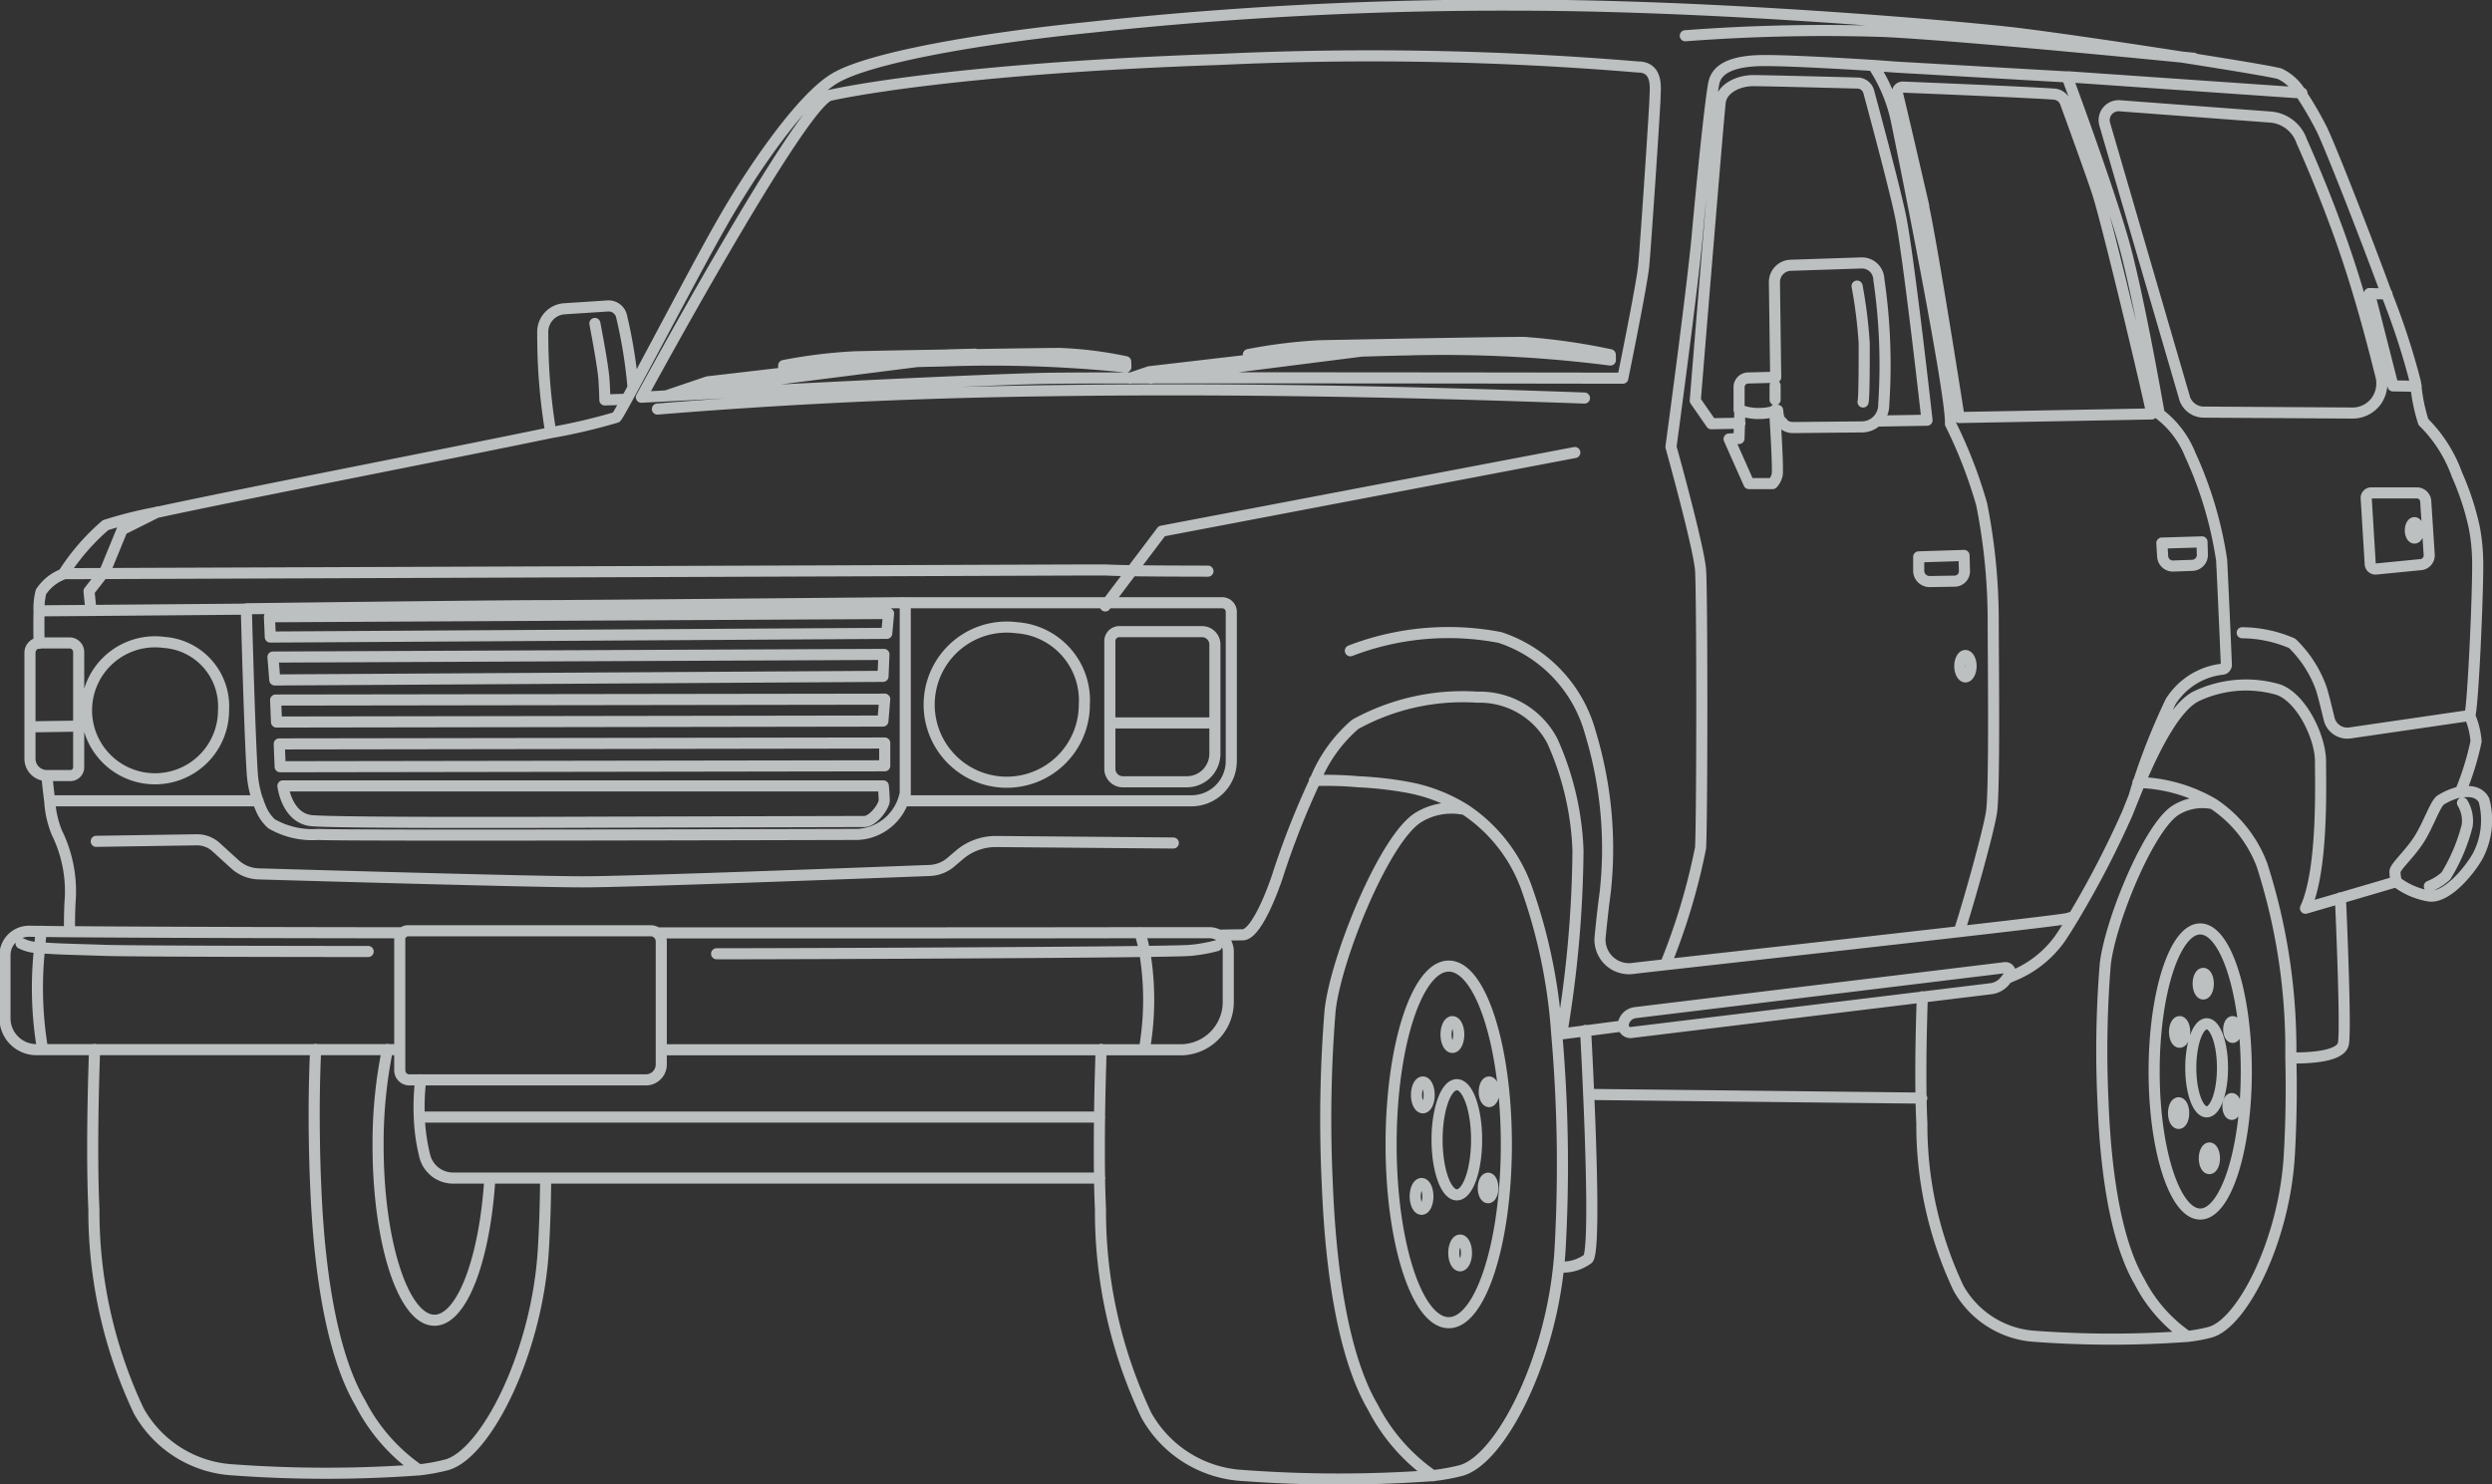 <svg xmlns="http://www.w3.org/2000/svg" xmlns:xlink="http://www.w3.org/1999/xlink" width="93.888" height="55.923" viewBox="0 0 93.888 55.923">
  <rect x="0" y="0" width="93.888" height="55.923" fill="#333333" stroke="none"/>
  <defs>
    <clipPath id="clip-path">
      <rect id="長方形_36" data-name="長方形 36" width="93.888" height="55.923" fill="none"/>
    </clipPath>
  </defs>
  <g id="自動車絵" opacity="0.688">
    <g id="グループ_66" data-name="グループ 66" transform="translate(0 0)">
      <g id="グループ_65" data-name="グループ 65" clip-path="url(#clip-path)">
        <path id="パス_342" data-name="パス 342" d="M181.981,132.412l-15.561,2.963-2.13,2.818m9.587-9.6c.524-.016,1.1-.036,1.745-.047a49.424,49.424,0,0,1,7.7.38l-.005-.2a23.885,23.885,0,0,0-3.229-.462c-.351-.006-2.224.024-4.059.056-1.588.028-3.148.058-3.672.069a19.386,19.386,0,0,0-2.675.332l0,.187s.509-.09,1.753-.179c.014,0,.028,0,.042,0m-5.468.885h0l.065-.025,7.8-.99,2.149-.271-1.442.04-3.107.361h-.014l-.028,0-5.481.638-.72.243,0,0m-8.01-.627c.285-.008.582-.015.895-.02a49.863,49.863,0,0,1,6.951.226l-.005-.2a14.679,14.679,0,0,0-2.481-.31c-.3,0-1.725.017-3.283.045h0c-.3,0-.612.009-.917.014-.026,0-.051,0-.077,0-1.51.026-2.952.054-3.454.067a19.111,19.111,0,0,0-2.675.329l0,.187a29.472,29.472,0,0,1,3.1-.264m3.029-.32-.361.009-2.668.31-.009,0-5.954.692-1.581.535h0m11.57-1.566.084-.011-1,.026m.917-.014-2.075.262-7.787.987-.748.265m46.361,26.507L182.5,156.6M149.648,151.3c1.785,0,11.95-.031,16.125-.088.982-.013,1.635-.028,1.766-.045a5.8,5.8,0,0,0,.951-.173m-45.048-.086a1.566,1.566,0,0,0,.7.161c.651.06,1.618.071,2.37.1,1.168.043,10.008.045,10.008.045m11.042-.384a.4.4,0,0,0-.162-.32.389.389,0,0,0-.234-.077h-9.147a.3.3,0,0,0-.195.071.3.3,0,0,0-.114.236v4.951a.362.362,0,0,0,.363.361h8.908a.581.581,0,0,0,.582-.582v-4.642Zm-23.36-.379c-.021.183-.042.393-.06.619a13.917,13.917,0,0,0,.112,3.838m41.51,0a10.885,10.885,0,0,0,.009-3.694c-.047-.232-.1-.469-.178-.713m23.933-20.61v.531m3.313.086c.044-.134.044-1.538.044-2.213a17.9,17.9,0,0,0-.269-2.155M164.08,157.452H138.444m70.531-2.226c.647.008,1.88-.043,1.965-.546.092-.554-.054-4.155-.114-5.49M181.382,163.1a1.593,1.593,0,0,0,1.1-.309c.228-.305.133-3.635.022-6.194-.043-.993-.088-1.873-.117-2.411M138.5,156.047a8.512,8.512,0,0,0-.054,1.4,7.043,7.043,0,0,0,.21,1.487,1.1,1.1,0,0,0,1.068.818h24.359M137.248,154.9a17.6,17.6,0,0,0-.354,3.637c0,3.629.95,6.571,2.124,6.571,1.038,0,1.9-2.306,2.087-5.354m-6.562-4.855c-.026.5-.041,1.029-.05,1.549-.021,1.362.011,2.681.042,3.4.054,1.251.217,5.871,1.686,8.373a6.9,6.9,0,0,0,2.213,2.528h0M126.213,154.9c-.017.489-.033,1.01-.045,1.549-.033,1.51-.043,3.144.019,4.489a17.624,17.624,0,0,0,1.69,7.588,4.345,4.345,0,0,0,3.556,2.221,47.951,47.951,0,0,0,7,0h0a7.168,7.168,0,0,0,1.045-.19c1.48-.41,3.407-4.211,3.642-8.1.045-.722.078-1.655.088-2.7m35.507,0c-.1,0-.181.164-.181.368s.081.367.181.367.179-.164.179-.367-.08-.368-.179-.368Zm.036-3.625c-.1,0-.181.165-.181.368s.082.369.181.369.181-.165.181-.369-.08-.368-.181-.368Zm-2.542,3.825c-.133,0-.24.217-.24.485s.107.486.24.486.237-.217.237-.486-.106-.485-.237-.485Zm.048-3.825c-.133,0-.24.219-.24.486s.107.486.24.486.237-.219.237-.486-.106-.486-.237-.486Zm1.113-2.275c-.133,0-.24.217-.24.486s.107.485.24.485.239-.217.239-.485-.108-.486-.239-.486Zm.29,8.231c-.131,0-.238.217-.238.484s.107.486.238.486.239-.217.239-.486-.106-.484-.239-.484Zm-.123-5.855c-.412,0-.745.93-.745,2.074s.333,2.077.745,2.077.744-.93.744-2.077-.333-2.074-.744-2.074Zm-.305-4.469c-1.2,0-2.172,3.008-2.172,6.719s.973,6.718,2.172,6.718,2.17-3.008,2.17-6.718-.971-6.719-2.17-6.719Zm.61-5.9a2.4,2.4,0,0,0-1.747.293c-1.278.778-3.113,5.28-3.334,7.281a51.156,51.156,0,0,0-.112,6.39c.056,1.278.223,6,1.723,8.556a7.068,7.068,0,0,0,2.263,2.585m-12.5-16.069c-.026.792-.049,1.667-.06,2.55-.009.778-.011,1.563,0,2.3.005.411.019.808.035,1.184a17.955,17.955,0,0,0,1.729,7.756,4.439,4.439,0,0,0,3.633,2.269,48.974,48.974,0,0,0,7.156.005,7.451,7.451,0,0,0,1.072-.194c1.433-.4,3.281-3.917,3.67-7.672.023-.2.04-.406.053-.61a56.837,56.837,0,0,0-.123-8.171,20.567,20.567,0,0,0-1.157-5.553,5.974,5.974,0,0,0-2.308-2.907,6.208,6.208,0,0,0-2.129-.825,13.787,13.787,0,0,0-1.9-.215,13.276,13.276,0,0,0-1.635-.045m34.562,11.985c-.08,0-.144.133-.144.294s.064.3.144.3.145-.133.145-.3-.064-.294-.145-.294Zm.031-2.9c-.081,0-.146.133-.146.293s.066.3.146.3.144-.133.144-.3-.065-.293-.144-.293Zm-2.033,3.058c-.107,0-.191.174-.191.388s.084.389.191.389.19-.173.19-.389-.086-.388-.19-.388Zm.037-3.058c-.105,0-.191.174-.191.389s.086.387.191.387.191-.174.191-.387-.084-.389-.191-.389Zm.89-1.818c-.105,0-.191.174-.191.387s.086.389.191.389.19-.174.19-.389-.084-.387-.19-.387Zm.231,6.579c-.1,0-.19.174-.19.39s.086.387.19.387.191-.174.191-.387-.084-.39-.191-.39Zm-.1-4.68c-.329,0-.6.742-.6,1.659s.268,1.659.6,1.659.594-.742.594-1.659-.267-1.659-.594-1.659Zm-.245-3.574c-.958,0-1.736,2.406-1.736,5.371s.778,5.372,1.736,5.372,1.736-2.406,1.736-5.372-.778-5.371-1.736-5.371Zm.488-4.717a1.911,1.911,0,0,0-1.4.234c-1.021.623-2.488,4.22-2.666,5.82a40.648,40.648,0,0,0-.088,5.11c.045,1.021.178,4.8,1.377,6.841a5.625,5.625,0,0,0,1.811,2.067m-9.993-12.8c-.04,1.173-.07,2.567-.047,3.808.005.338.016.664.03.973a14.363,14.363,0,0,0,1.38,6.2,3.556,3.556,0,0,0,2.905,1.817,39.319,39.319,0,0,0,5.724,0,5.712,5.712,0,0,0,.855-.157c1.208-.335,2.783-3.442,2.977-6.618.056-.92.1-2.258.06-3.728a22.734,22.734,0,0,0-1.081-7.245,4.778,4.778,0,0,0-1.846-2.323,5.9,5.9,0,0,0-2.78-.8c-.019,0-.036,0-.054,0m10.42-9.791c-.086,0-.155.131-.155.29s.069.29.155.29.154-.131.154-.29-.07-.29-.154-.29Zm-16.918,5.006c-.116,0-.212.182-.212.4s.1.406.212.406.213-.182.213-.406-.1-.4-.213-.4Zm15.1-5.926.151,2.482a.2.2,0,0,0,.215.185l1.691-.166a.35.35,0,0,0,.316-.372l-.131-2.016a.337.337,0,0,0-.335-.315h-1.719a.19.19,0,0,0-.189.2ZM188.2,130.8v.011l-.014.5-.019.572-.373.019.747,1.68h.894a.764.764,0,0,0,.168-.318c.036-.131-.02-1.214-.065-1.975-.009-.165-.019-.311-.028-.433,0-.013,0-.024,0-.037m-.663.12a2.031,2.031,0,0,0,.664-.083c.042-.011.079-.024.112-.035l.017.15a.561.561,0,0,0,.563.5l2.6-.025a.812.812,0,0,0,.55-.219c.013-.011.026-.025.039-.037a.838.838,0,0,0,.229-.6,22.2,22.2,0,0,0,.033-2.325,21.934,21.934,0,0,0-.219-2.384.637.637,0,0,0-.658-.613l-2.664.088a.633.633,0,0,0-.611.64l.048,3.579-1.043.028a.346.346,0,0,0-.337.344v.859l.033.011a2.11,2.11,0,0,0,.645.125Zm-42.348-.982a18.545,18.545,0,0,0-.432-2.678.5.5,0,0,0-.524-.39l-1.629.106a.875.875,0,0,0-.817.865c0,.645.019,1.337.084,2.071.053.608.128,1.182.217,1.717m1.663-4.1s.312,1.6.344,2.13.032.752.032.752l.816-.025h0m66.328-3.967-.662-.017.77,3.017.117.463.874.014m-9.582,5.908.031.505a.386.386,0,0,0,.4.361l.717-.026a.394.394,0,0,0,.379-.407l-.014-.477-1.514.045Zm-9.161.521v.52a.41.41,0,0,0,.416.41l.941-.015a.373.373,0,0,0,.367-.384l-.016-.585-1.707.054Zm19.24,12.412a1.974,1.974,0,0,0,.624-.391,6.828,6.828,0,0,0,.8-1.891,1.3,1.3,0,0,0-.176-.858m-.082-.419a2.52,2.52,0,0,0-.75.316c-.219.183-.474.984-.838,1.53s-.874.984-.874,1.168a1.36,1.36,0,0,0,.054.355m-30.59-18.207c-6.855-.249-14.015-.4-21.812-.249-4.575.09-8.953.324-13.116.664m-14.108,14.2s.136,1.205,1.066,1.308,10.631.06,10.631.06l10.2-.026c.343,0,.756-.584.756-.792s-.034-.55-.034-.55Zm-.139-1.582.034.86,22.778-.035v-.859l-22.812.034Zm-.137-1.652.034.827,22.846-.036.069-.825-22.949.033Zm-.1-1.616.07.858,22.915-.136.034-.827-23.019.1ZM132.8,138.6l.033.765,23.225-.139.069-.748L132.8,138.6Zm35.621,4h-3.958m3.958-2.954a.484.484,0,0,0-.483-.485h-3.118a.357.357,0,0,0-.357.36v4.808a.491.491,0,0,0,.49.49h2.409a1.059,1.059,0,0,0,1.059-1.059v-4.114Zm-42.808,3.075-1.347.02-.486.008m1.834-2.818a.346.346,0,0,0-.346-.345h-1.117a.12.12,0,0,0-.025,0,.37.37,0,0,0-.348.37v3.994a.634.634,0,0,0,.634.634h.891a.31.31,0,0,0,.31-.31v-4.344Zm3.216-.364a2.581,2.581,0,1,0,2.241,2.556,2.415,2.415,0,0,0-2.241-2.556Zm32.121-.554a2.923,2.923,0,1,0,2.551,2.9,2.743,2.743,0,0,0-2.551-2.9Zm-4.205-.944s-12.242.114-13.83.114-10.986.116-10.986.116v.011c.007.249.117,4.523.222,6.178a3.984,3.984,0,0,0,.21,1.044c.033.092.069.184.108.271a1.56,1.56,0,0,0,.412.6,3.079,3.079,0,0,0,1.757.4c.965.056,19.391,0,20.3,0a1.918,1.918,0,0,0,1.809-1.521m-30.473,1.781,3.788-.058a1.057,1.057,0,0,1,.724.275l.715.65a1.38,1.38,0,0,0,.889.359c2.152.064,10.459.3,12.23.3,1.8,0,10.908-.346,13.051-.428a1.306,1.306,0,0,0,.8-.311l.329-.28a2.11,2.11,0,0,1,1.386-.5l6.667.056m-38.264-12.477h0l-1.337.669-.623,1.519-.109.137-.518.666.073.72m42.084-1.478s-3.253,0-3.839-.045l-.675,0-37.125.135-1.477.005m-.911,1.4,1.943-.014,5.863-.049m.432,7.221h-7.842m32.226-7.462v7.462h10.784a1.5,1.5,0,0,0,1.5-1.5v-5.62a.342.342,0,0,0-.341-.342H156.74Zm38.363-14.94c.335,1.512,1.343,7.96,1.343,7.96l7.254-.135a1.062,1.062,0,0,0-.019-.114c-.187-.945-1.683-7.207-2.029-8.248-.294-.879-.947-2.668-1.2-3.369a.494.494,0,0,0-.428-.321c-1.119-.077-4.711-.225-5.7-.264a.2.2,0,0,0-.2.24c.043.187.111.468.189.8.237,1.008.585,2.511.8,3.445Zm-1.749,8.093,1.882-.031s-.705-6.314-1.006-7.725c-.247-1.156-.947-3.75-1.19-4.654a.444.444,0,0,0-.413-.326c-.917-.025-3.472-.092-3.94-.092-.571,0-1.174.3-1.242.806s-.941,11.25-.941,11.25l.606.873,1.078-.019m1.6-.026-.243,0m15.388-.94a.763.763,0,0,0,.726.547l5.6.035a1.1,1.1,0,0,0,.909-.462,1.157,1.157,0,0,0,.17-.937c-.009-.037-.017-.064-.02-.073-.395-1.582-.9-3.445-1.549-5.247-.453-1.257-.93-2.431-1.417-3.523a1.355,1.355,0,0,0-1.178-.911l-5.678-.426a.544.544,0,0,0-.563.7l1.174,4.029,1.829,6.27Zm.354-12.787h0c-2.789-.277-9.08-.885-11.679-1.01a69.31,69.31,0,0,0-7.479.162m23.231,2.157-8.822-.611M166.011,129.6c6.424-.009,17.778.011,17.778.011s.715-3.5.786-4.218.429-6.08.429-6.366.144-1.143-.641-1.143a121.251,121.251,0,0,0-15.735-.287c-10.515.359-14.733,1.36-14.733,1.36-1.145.428-7.082,11.371-7.082,11.371l.915-.048m18.282-.679c-.268,0-.526,0-.775,0h-.168c-1.195,0-2.151.005-2.732.011-2.073.02-9.991.424-13.649.617l-.956.051M203.042,145.4l0,0c.053-.18.109-.363.17-.55a24.753,24.753,0,0,1,1.218-3.053,2.653,2.653,0,0,1,1.957-1.221.169.169,0,0,0,.142-.174c-.026-.619-.125-2.918-.178-3.932a14.658,14.658,0,0,0-1.178-3.964A3.629,3.629,0,0,0,204,130.957l-.026-.144c-.134-.765-.778-4.353-1.274-6.173-.035-.127-.072-.265-.116-.41-.636-2.16-2.052-5.971-2.052-5.971l-6.443-.37-.866-.064m3.24,32.641c.384-1.182,1.12-3.825,1.22-4.519.123-.868.062-5.947.062-7.123a22.576,22.576,0,0,0-.435-4.46,17.664,17.664,0,0,0-1.176-3.036c.061-1.052-1.8-10.281-2.045-11.458l-.028-.123a6.02,6.02,0,0,0-.838-1.921s-2.849-.185-4.089-.185-1.818.32-1.919.868c-.139.746-.434,3.653-.619,5.7s-.992,7.989-.992,7.989,1.053,3.779,1.115,4.647.062,9.29,0,10.466a24.07,24.07,0,0,1-1.322,4.4m-1.291,2.556,10.989-1.338,2.559-.312a.811.811,0,0,0,.548-.313l.067-.088.047-.062.031-.039a.181.181,0,0,0-.165-.292l-13.923,1.695a.522.522,0,0,0-.451.434.189.189,0,0,0,0,.058.271.271,0,0,0,.3.257Zm16.682-4.374a2.644,2.644,0,0,1-.256.08c-.15.037-1.811.236-4.069.494-1.693.195-3.721.424-5.695.645s-3.892.434-5.372.6c-.478.054-.9.1-1.246.143a1.092,1.092,0,0,1-1.215-1.19c.051-.523.116-1.129.192-1.682a15.026,15.026,0,0,0-.558-6.007,5.231,5.231,0,0,0-3.406-3.594,10.272,10.272,0,0,0-5.638.5m33.6-.679a4.821,4.821,0,0,1,1.884.4,4.449,4.449,0,0,1,1.09,1.686c.081.242.2.742.3,1.152a.705.705,0,0,0,.789.537l4.514-.658m-17.441,9.905c.06-.025.122-.051.18-.079a4.062,4.062,0,0,0,1.82-1.419c.142-.208.321-.494.52-.825a36.427,36.427,0,0,0,2.024-3.908c.065-.167.145-.363.232-.582l0,0c.07-.173.145-.355.225-.547.552-1.3,1.362-2.952,2.2-3.3a4.353,4.353,0,0,1,2.958-.238c.887.238,1.656,1.776,1.656,2.722,0,.886.1,4.111-.566,5.535l1.306-.379c1.251-.367,2.112-.621,2.112-.621a2.765,2.765,0,0,0,1.265.542c.662.06,1.5-.963,1.805-1.505a2.905,2.905,0,0,0,.239-2.1c-.234-.471-.873-.309-.9-.3a10.515,10.515,0,0,0,.6-1.925,2.956,2.956,0,0,0-.239-.964c.119-.3.3-4.33.3-5.6a7.536,7.536,0,0,0-.123-1.47,10.242,10.242,0,0,0-.659-2.019,5.3,5.3,0,0,0-1.265-1.984,6.762,6.762,0,0,1-.278-1.325c-.008-.058-.014-.117-.023-.179a27.561,27.561,0,0,0-1.078-3.3c-.961-2.617-2.247-5.855-2.471-6.269a13.285,13.285,0,0,0-.759-1.3,1.832,1.832,0,0,0-.8-.746c-.242-.073-1.6-.3-3.267-.563h0c-2.482-.391-5.665-.857-6.959-1-2.166-.242-11.068-1.023-18.529-1.023a144.408,144.408,0,0,0-16.125.841c-4.211.424-8.235,1.147-9.535,1.9s-3.228,3.607-4.317,5.536c-.8,1.4-2.412,4.478-3.313,6.141-.089.167-.172.316-.245.451h0c-.2.371-.341.612-.384.662a21.747,21.747,0,0,1-2.471.578c-3.87.806-11.284,2.238-14.819,3h0a15.743,15.743,0,0,0-1.953.486,8.291,8.291,0,0,0-1.594,1.845,1.73,1.73,0,0,0-.839.672,2.558,2.558,0,0,0-.072.724c-.008.326-.006.741,0,1.213m59.68,14.418h-.008l-1.407.182-.9.116a43.39,43.39,0,0,0,.616-6.906,10.971,10.971,0,0,0-.973-4.145,3.092,3.092,0,0,0-2.813-1.637,8.392,8.392,0,0,0-4.606,1.023,5.479,5.479,0,0,0-1.522,2.138,30.675,30.675,0,0,0-1.394,3.541c-.2.614-.819,2.253-1.33,2.253-.181,0-.524.005-.89.014m-43.3-.133c-.008-.213-.011-.577.014-1.1a5.008,5.008,0,0,0-.5-2.641,3.713,3.713,0,0,1-.264-1.177c-.037-.281-.073-.6-.107-.945m13.415,5.905c-5.258-.005-9.879-.019-12.554-.041-.4,0-.758-.008-1.066-.011l-.455-.006a.906.906,0,0,0-.92.907v2.368a1.186,1.186,0,0,0,1.188,1.187H137.71m9.692-4.4c7.212,0,14.224,0,18.194-.008l2.615,0a.711.711,0,0,1,.714.713v1.9a1.8,1.8,0,0,1-1.8,1.8H147.562" transform="translate(-122.649 -115.36)" fill="none" stroke="#fbffff" stroke-linecap="round" stroke-linejoin="round" stroke-width="0.418"/>
      </g>
    </g>
  </g>
</svg>
